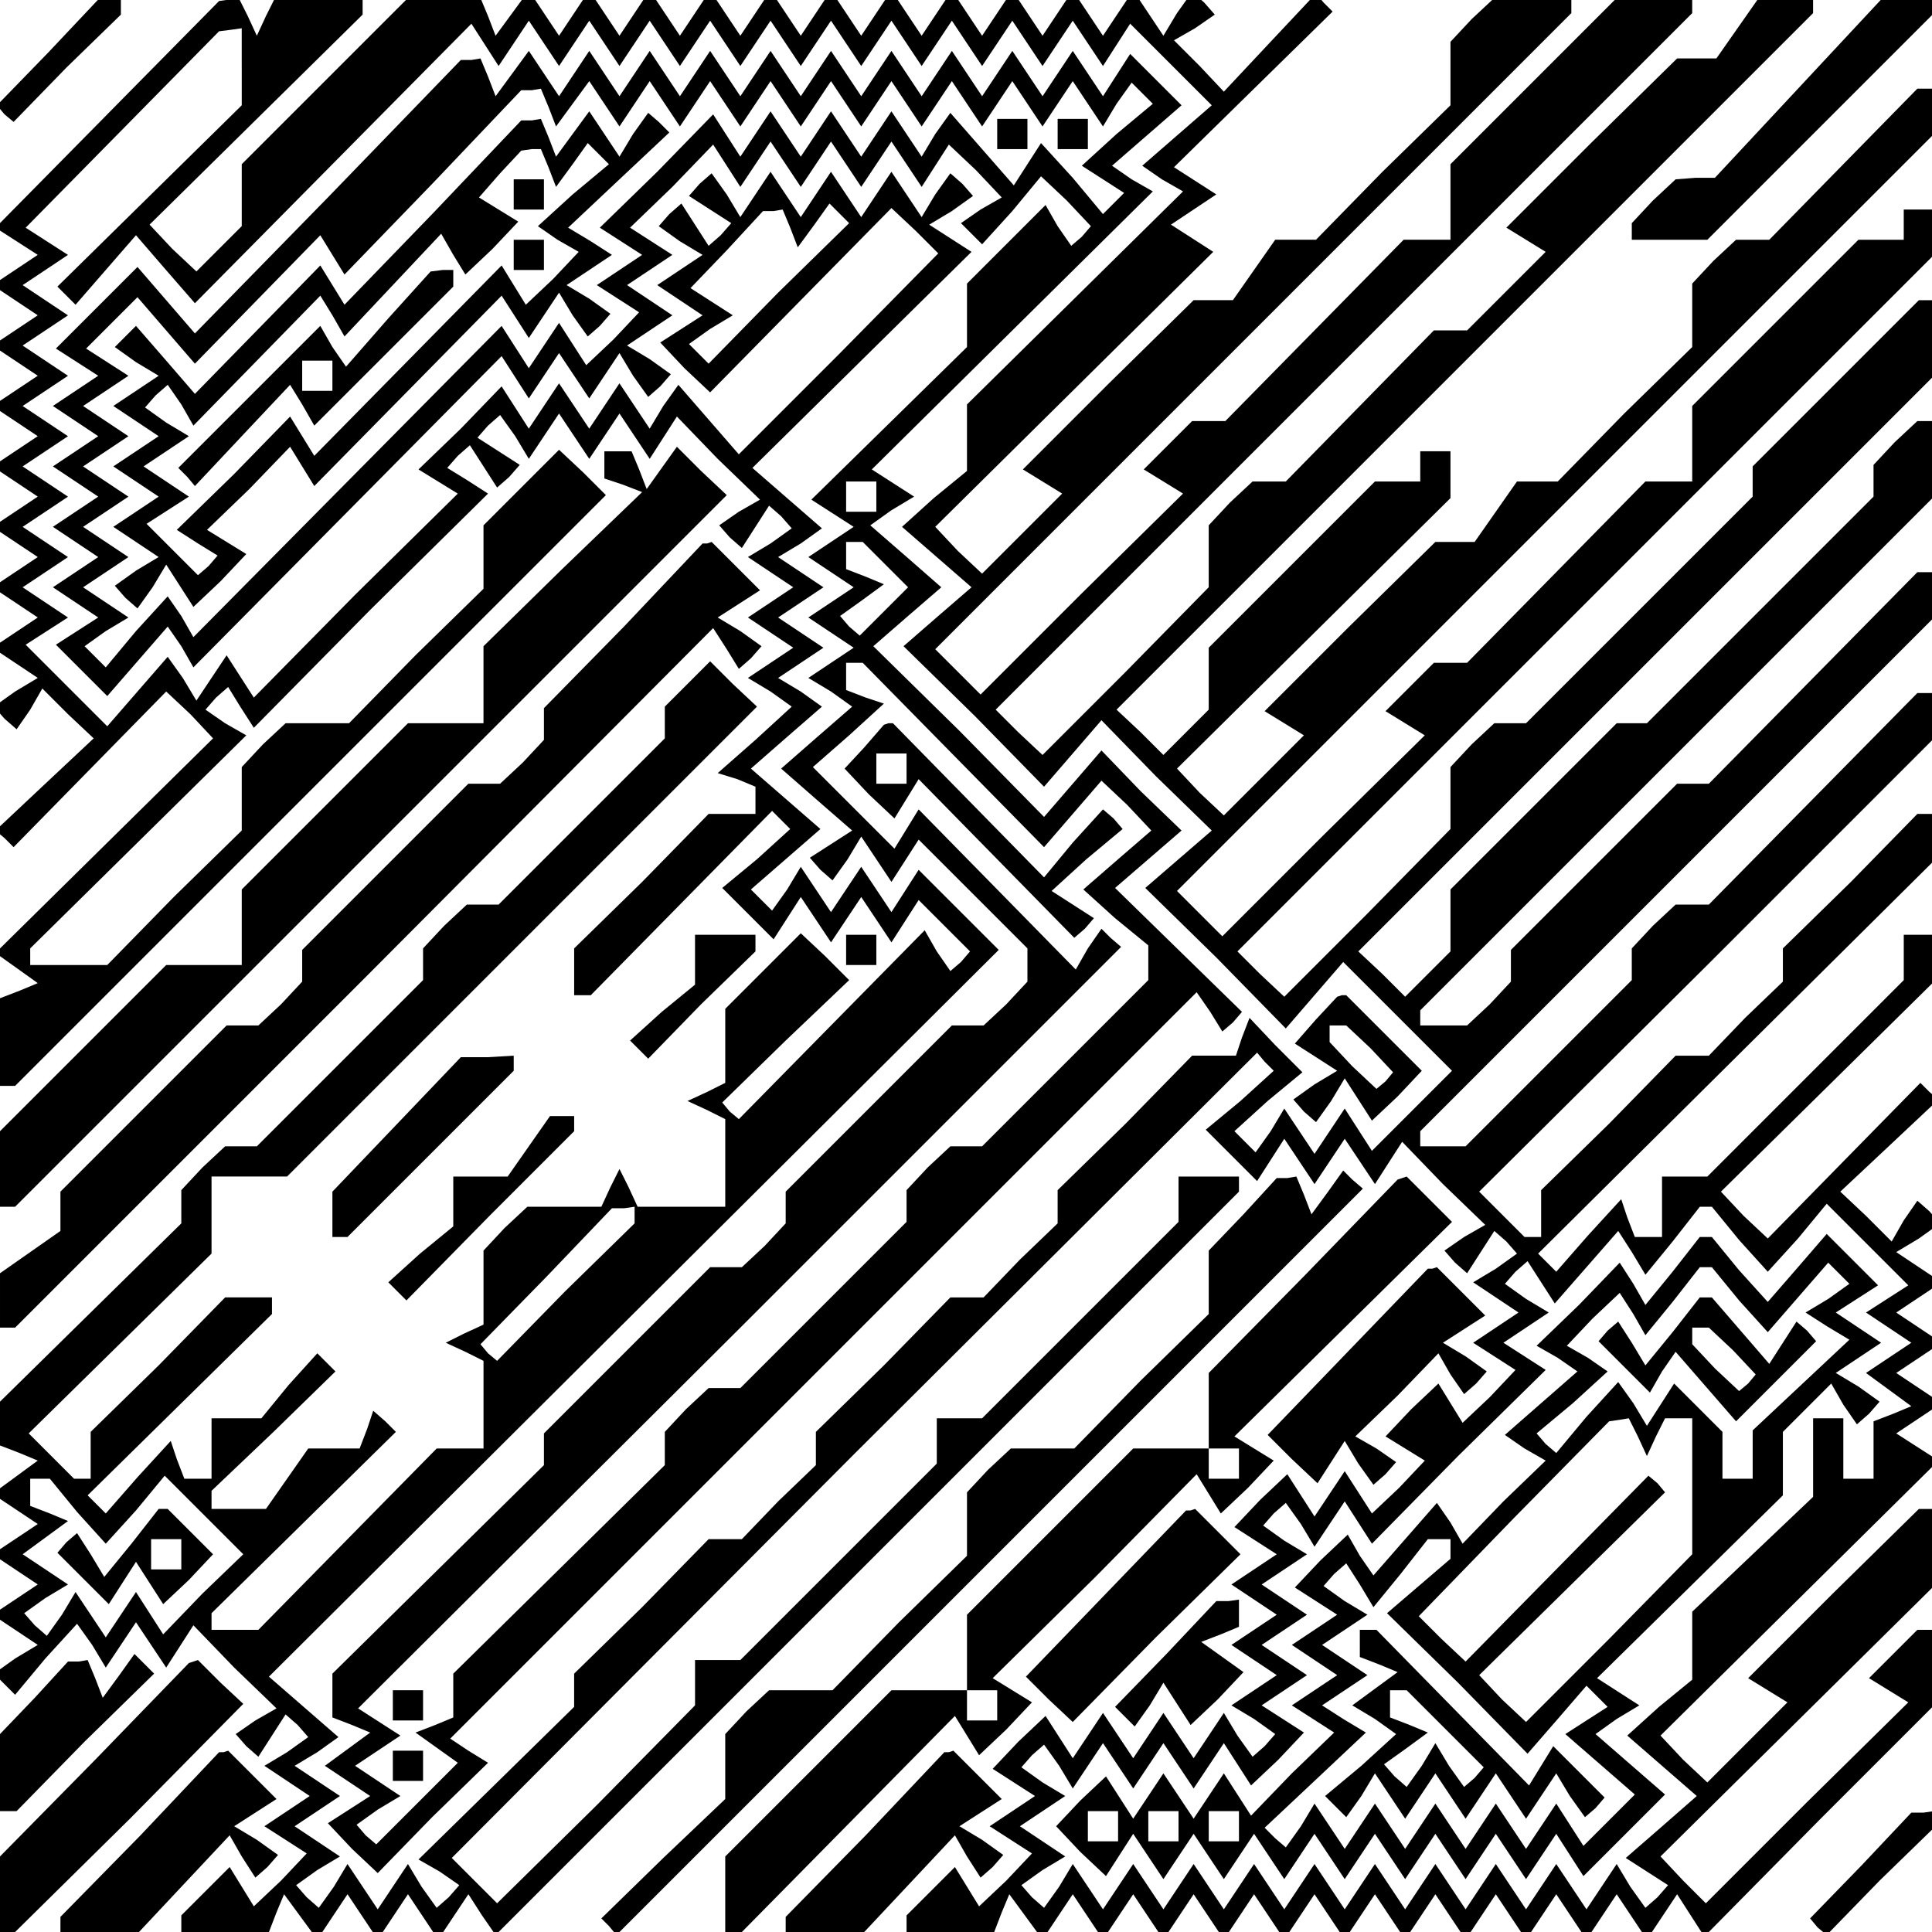 <?xml version="1.0" standalone="no"?>
<!DOCTYPE svg PUBLIC "-//W3C//DTD SVG 20010904//EN"
 "http://www.w3.org/TR/2001/REC-SVG-20010904/DTD/svg10.dtd">
<svg version="1.0" xmlns="http://www.w3.org/2000/svg"
 width="468pt" height="468pt" viewBox="0 0 468 468"
 preserveAspectRatio="xMidYMid meet">
<g transform="translate(0,468) scale(0.366,-0.366)"
fill="#000000" stroke="none">
<path d="M32 1244 l-34 -35 5 -6 6 -5 35 36 36 35 0 6 0 5 -7 -1 -8 0 -33 -35z"/>
<path d="M71 1203 l-74 -75 14 -9 14 -9 -15 -10 -15 -10 15 -10 15 -10 -15
-10 -15 -10 15 -10 15 -10 -15 -10 -15 -10 15 -10 15 -10 -15 -10 -15 -10 15
-10 15 -10 -15 -10 -15 -10 15 -10 15 -10 -15 -10 -15 -10 15 -10 15 -10 -15
-10 -15 -10 15 -10 15 -10 -15 -9 -14 -10 7 -8 8 -7 9 13 8 14 17 -17 17 -16
-32 -30 -33 -31 6 -5 6 -6 51 52 50 51 16 -15 15 -16 -72 -71 -72 -71 14 -10
14 -10 -12 -5 -13 -5 0 -29 0 -29 5 0 5 0 195 195 196 196 -15 15 -16 15 -25
-25 -25 -25 0 -21 0 -21 -45 -44 -44 -45 -21 0 -21 0 -15 -14 -14 -15 0 -21 0
-21 -45 -44 -44 -45 -26 0 -25 0 0 5 0 6 71 70 72 71 -14 8 -13 9 7 8 8 7 8
-13 9 -14 77 78 78 77 -14 9 -13 8 7 8 8 7 9 -14 9 -14 8 7 7 8 -14 9 -14 9 7
8 8 7 10 -14 9 -15 10 15 10 15 10 -15 10 -15 10 15 10 15 10 -15 10 -15 9 14
9 14 27 -28 28 -27 -14 -8 -13 -9 7 -8 8 -7 9 14 9 14 8 -7 7 -8 -14 -10 -15
-9 15 -10 15 -10 -15 -10 -15 -10 15 -10 15 -10 -15 -10 -15 -10 15 -9 14 -10
-24 -22 -25 -22 13 -4 12 -5 0 -9 0 -9 -15 0 -16 0 -44 -45 -45 -44 0 -16 0
-15 6 0 5 0 60 61 60 61 6 -6 6 -6 -22 -20 -23 -19 17 -17 17 -17 9 14 9 14
10 -15 10 -15 10 15 10 15 10 -15 10 -15 9 14 9 14 17 -17 17 -17 -6 -7 -7 -6
-9 13 -8 14 -62 -63 -61 -62 -6 5 -5 6 42 41 42 40 -16 16 -16 15 -25 -25 -25
-25 0 -25 0 -24 -12 -6 -13 -6 13 -6 12 -6 0 -29 0 -29 -29 0 -29 0 -6 13 -6
12 -6 -12 -6 -13 -25 0 -24 0 -15 -14 -14 -15 0 -24 0 -25 -13 -6 -12 -6 13
-6 12 -6 0 -29 0 -29 -16 0 -15 0 -59 -60 -59 -60 -15 0 -16 0 0 6 0 5 61 60
61 60 -7 7 -8 7 -4 -12 -5 -13 -17 0 -17 0 -14 -20 -14 -20 -18 0 -18 0 0 6 0
6 41 39 41 40 -6 6 -6 6 -19 -21 -18 -22 -17 0 -16 0 0 -20 0 -20 -9 0 -9 0
-5 13 -4 12 -22 -24 -21 -24 -6 6 -6 6 61 60 61 60 0 5 0 6 -15 0 -16 0 -44
-45 -45 -44 0 -16 0 -15 -6 0 -5 0 -15 15 -15 15 60 59 61 60 0 25 0 26 25 0
25 0 155 155 156 156 -16 15 -15 15 -15 -15 -15 -15 0 -11 0 -10 -55 -55 -55
-55 -10 0 -11 0 -15 -14 -14 -15 0 -11 0 -10 -55 -55 -55 -55 -10 0 -11 0 -15
-14 -14 -15 0 -11 0 -11 -60 -59 -60 -59 0 -15 0 -14 13 -5 12 -5 -15 -11 -15
-11 15 -10 15 -10 -15 -10 -15 -10 15 -10 15 -10 -15 -10 -15 -10 15 -10 15
-10 -15 -9 -14 -10 7 -7 7 -7 20 24 21 23 10 -14 9 -15 10 15 10 15 10 -15 10
-15 9 14 9 14 27 -28 28 -27 -14 -8 -13 -9 7 -8 8 -7 9 14 9 14 8 -7 7 -8 -14
-10 -15 -9 15 -10 15 -10 -15 -10 -15 -10 14 -9 14 -9 -17 -18 -18 -17 -8 13
-8 13 -16 -16 -16 -16 0 -5 0 -6 29 0 29 0 5 13 5 12 11 -15 11 -15 10 15 10
15 10 -15 10 -15 10 15 10 15 10 -15 10 -15 10 15 10 15 9 -14 9 -13 246 246
246 246 0 5 0 5 -20 0 -20 0 0 -15 0 -15 -65 -65 -65 -65 -15 0 -15 0 0 -15 0
-15 -65 -65 -65 -65 -15 0 -15 0 0 -15 0 -15 -65 -66 -66 -65 -15 15 -15 15
266 267 267 266 5 -6 6 -6 -22 -20 -23 -19 17 -17 17 -17 9 14 9 14 10 -15 10
-15 10 15 10 15 10 -15 10 -15 9 14 9 14 27 -28 28 -27 -14 -8 -13 -9 7 -8 8
-7 9 14 9 14 8 -7 7 -8 -14 -10 -15 -9 15 -10 15 -10 -15 -10 -15 -10 14 -9
14 -9 -17 -18 -18 -17 -8 13 -8 13 -18 -17 -17 -18 13 -8 13 -8 -17 -18 -18
-17 -9 14 -9 14 -10 -15 -10 -15 -9 14 -9 14 -18 -17 -17 -18 14 -9 14 -9 -15
-10 -15 -10 15 -10 15 -10 -15 -10 -15 -10 15 -10 15 -10 -15 -10 -15 -10 15
-9 14 -10 -7 -8 -8 -7 -10 14 -9 15 -10 -15 -10 -15 -10 15 -10 15 -10 -15
-10 -15 -10 15 -10 15 -10 -15 -10 -15 -9 14 -9 14 -18 -17 -17 -18 14 -9 14
-9 -15 -10 -15 -10 14 -9 14 -9 -17 -18 -18 -17 -8 13 -8 13 -16 -16 -16 -16
0 -5 0 -6 29 0 29 0 5 13 5 12 11 -15 11 -15 10 15 10 15 10 -15 10 -15 10 15
10 15 10 -15 10 -15 10 15 10 15 10 -15 10 -15 10 15 10 15 10 -15 10 -15 10
15 10 15 10 -15 10 -15 10 15 10 15 10 -15 10 -15 10 15 10 15 10 -15 10 -15
10 15 10 15 10 -15 10 -15 10 15 10 15 10 -15 10 -15 10 15 10 15 10 -15 10
-15 10 15 10 15 9 -14 9 -14 76 77 76 76 0 25 0 25 -6 0 -5 0 -16 -16 -16 -16
13 -8 13 -8 -67 -66 -67 -67 -15 15 -15 16 90 89 91 90 0 26 0 25 -5 0 -5 0
-57 -56 -56 -56 13 -8 13 -8 -27 -27 -26 -26 -16 15 -15 16 92 91 92 91 -14 9
-14 9 15 10 15 10 -15 10 -15 10 15 10 15 10 -15 10 -15 10 15 10 15 10 -15
10 -15 10 15 9 14 10 -7 8 -8 7 -9 -13 -8 -14 -17 17 -17 16 32 30 33 31 -6 5
-6 6 -51 -52 -50 -51 -16 15 -15 16 70 69 71 70 0 16 0 15 -10 0 -10 0 0 -15
0 -15 -65 -65 -65 -65 -15 0 -15 0 0 -20 0 -20 -9 0 -9 0 -5 13 -4 12 -22 -24
-21 -24 -6 6 -6 6 131 130 131 130 0 16 0 15 -5 0 -6 0 -44 -45 -45 -44 0 -11
0 -11 -25 -24 -24 -25 -11 0 -11 0 -44 -45 -45 -44 0 -16 0 -15 -6 0 -5 0 -15
15 -15 15 151 150 150 150 0 15 0 15 -5 0 -6 0 -69 -70 -69 -70 -11 0 -11 0
-15 -14 -14 -15 0 -11 0 -10 -55 -55 -55 -55 -15 0 -15 0 0 5 0 5 170 170 170
170 0 15 0 15 -5 0 -6 0 -69 -70 -69 -70 -11 0 -10 0 -55 -55 -55 -55 0 -10 0
-11 -14 -15 -15 -14 -15 0 -16 0 0 5 0 5 170 170 170 170 0 25 0 25 -6 0 -5 0
-15 -14 -14 -15 0 -10 0 -11 -75 -75 -75 -75 -10 0 -10 0 -55 -55 -55 -55 0
-20 0 -21 -15 -15 -15 -15 -15 15 -16 15 191 191 190 190 0 25 0 25 -5 0 -5 0
-55 -55 -55 -55 0 -10 0 -10 -75 -75 -75 -75 -11 0 -10 0 -15 -14 -14 -15 0
-21 0 -20 -55 -56 -55 -55 -16 15 -15 15 231 231 230 230 0 15 0 15 -10 0 -10
0 0 -10 0 -10 -15 0 -15 0 -55 -55 -55 -55 0 -25 0 -25 -16 0 -15 0 -59 -60
-59 -60 -11 0 -11 0 -16 -16 -16 -16 13 -8 13 -8 -67 -66 -67 -67 -15 15 -15
15 251 251 250 250 0 15 0 15 -6 0 -5 0 -49 -50 -49 -50 -11 0 -11 0 -15 -14
-14 -15 0 -21 0 -21 -45 -44 -44 -45 -14 0 -13 0 -14 -20 -14 -20 -13 0 -13 0
-57 -56 -56 -56 13 -8 13 -8 -27 -27 -26 -26 -16 15 -15 16 90 89 91 90 0 16
0 15 -10 0 -10 0 0 -10 0 -10 -15 0 -15 0 -55 -55 -55 -55 0 -20 0 -21 -15
-15 -15 -15 -15 15 -16 15 231 231 230 230 0 5 0 5 -18 0 -18 0 -14 -20 -14
-20 -13 0 -13 0 -57 -56 -56 -56 13 -8 13 -8 -26 -26 -26 -26 -11 0 -11 0 -49
-50 -49 -50 -11 0 -11 0 -15 -14 -14 -15 0 -21 0 -20 -55 -56 -55 -55 -16 15
-15 15 231 231 230 230 0 5 0 5 -25 0 -25 0 -55 -55 -55 -55 0 -25 0 -25 -16
0 -15 0 -59 -60 -59 -60 -11 0 -11 0 -16 -16 -16 -16 13 -8 13 -8 -67 -66 -67
-67 -15 15 -15 15 211 211 210 210 0 5 0 5 -26 0 -25 0 -15 -14 -14 -15 0 -21
0 -21 -45 -44 -44 -45 -14 0 -13 0 -14 -20 -14 -20 -13 0 -13 0 -57 -56 -56
-56 13 -8 13 -8 -27 -27 -26 -26 -16 15 -15 16 92 91 92 91 -14 9 -14 9 15 10
15 10 -14 9 -14 9 53 52 52 51 -6 6 -5 6 -31 -33 -30 -32 -16 17 -17 17 14 8
13 9 -7 8 -8 7 -10 -14 -9 -15 -10 15 -10 15 -10 -15 -10 -15 -10 15 -10 15
-10 -15 -10 -15 -10 15 -10 15 -10 -15 -10 -15 -10 15 -10 15 -10 -15 -10 -15
-10 15 -10 15 -10 -15 -10 -15 -10 15 -10 15 -10 -15 -10 -15 -10 15 -10 15
-10 -15 -10 -15 -10 15 -10 15 -10 -15 -10 -15 -10 15 -10 15 -10 -15 -10 -15
-10 15 -10 15 -10 -15 -10 -15 -10 15 -10 15 -11 -15 -11 -15 -5 13 -5 12 -24
0 -24 0 -55 -55 -55 -55 0 -20 0 -21 -15 -15 -15 -15 -16 15 -15 16 70 69 71
70 0 6 0 5 -29 0 -29 0 -6 -12 -6 -13 -6 13 -6 12 -6 -1 -7 -1 -74 -75z m89
31 l0 -25 -61 -60 -61 -60 6 -6 6 -6 20 23 20 23 19 -22 20 -23 92 93 91 92 9
-14 9 -14 10 15 10 15 10 -15 10 -15 10 15 10 15 10 -15 10 -15 10 15 10 15
10 -15 10 -15 10 15 10 15 10 -15 10 -15 10 15 10 15 10 -15 10 -15 10 15 10
15 10 -15 10 -15 10 15 10 15 10 -15 10 -15 10 15 10 15 10 -15 10 -15 10 15
10 15 10 -15 10 -15 10 15 10 15 10 -15 10 -15 9 14 9 14 27 -27 27 -27 -23
-20 -23 -20 13 -9 14 -8 -72 -71 -71 -70 0 -22 0 -22 -22 -18 -21 -19 23 -20
23 -20 -22 -19 -23 -20 47 -46 46 -47 19 22 19 22 36 -37 37 -36 -22 -19 -22
-19 47 -46 46 -47 19 22 19 22 36 -36 36 -36 -27 -27 -26 -26 -9 14 -9 14 -10
-15 -10 -15 -10 15 -10 15 -9 -15 -10 -14 -7 7 -7 7 22 20 23 19 -18 18 -17
18 -5 -13 -4 -12 -14 0 -15 0 -44 -45 -45 -44 0 -11 0 -11 -25 -24 -24 -25
-11 0 -11 0 -44 -45 -45 -44 0 -11 0 -11 -25 -24 -24 -25 -11 0 -11 0 -44 -45
-45 -44 0 -11 0 -11 -52 -51 -51 -50 14 -8 13 -9 -7 -8 -8 -7 -10 14 -9 15
-10 -15 -10 -15 -10 15 -10 15 -9 -15 -10 -14 -8 7 -7 8 14 10 15 9 -15 10
-15 10 15 10 15 10 -15 10 -15 10 15 9 14 10 -23 20 -23 20 242 241 241 240
-27 27 -26 26 -9 -14 -9 -14 -10 15 -10 15 -10 -15 -10 -15 -10 15 -10 15 -9
-15 -10 -14 -7 7 -7 7 23 20 23 20 -23 20 -23 20 24 21 23 20 -14 10 -15 9 15
10 15 10 -15 10 -15 10 15 10 15 10 -15 10 -15 10 15 9 14 10 -23 20 -23 20
73 72 72 71 -14 9 -14 9 15 9 14 10 -7 8 -8 7 -10 -14 -9 -15 -10 15 -10 15
-10 -15 -10 -15 -10 15 -10 15 -10 -15 -10 -15 -10 15 -10 15 -10 -15 -10 -15
-9 15 -10 14 -8 -7 -7 -8 14 -9 14 -9 -7 -8 -8 -7 -9 14 -9 14 -8 -7 -7 -8 14
-10 15 -9 -15 -10 -15 -10 15 -10 15 -10 -14 -9 -14 -9 16 -17 17 -16 60 61
60 61 16 -15 15 -15 -66 -67 -66 -66 -20 23 -20 23 -10 -14 -9 -15 -10 15 -10
15 -10 -15 -10 -15 -10 15 -10 15 -10 -15 -10 -15 -9 14 -9 14 -27 -28 -28
-27 13 -8 13 -8 -68 -67 -67 -68 -9 14 -9 14 -10 -15 -10 -15 -9 15 -10 14
-20 -23 -20 -23 -27 27 -27 27 14 9 14 9 -15 10 -15 10 15 10 15 10 -15 10
-15 10 15 10 15 10 -15 10 -15 10 15 10 15 10 -15 10 -15 10 15 10 15 10 -15
10 -15 10 15 10 15 10 -15 10 -15 10 15 10 15 10 -14 9 -14 9 64 65 64 65 8 1
7 1 0 -26z m363 -106 l5 -13 11 15 10 14 6 -6 7 -7 -47 -46 -46 -47 -7 7 -6 6
14 10 15 9 -14 9 -14 9 24 25 24 26 7 0 6 1 5 -12z m-103 -653 l0 -6 -46 -45
-45 -46 -6 5 -5 6 44 45 43 45 8 0 7 1 0 -5z m731 -17 l19 -21 20 22 19 23 27
-27 27 -27 -14 -9 -14 -9 15 -10 15 -10 -15 -10 -15 -10 15 -11 15 -11 -12 -5
-13 -5 0 -19 0 -19 -10 0 -10 0 0 20 0 20 -10 0 -10 0 0 -26 0 -26 -40 -38
-40 -38 0 -23 0 -22 -22 -18 -21 -19 23 -20 23 -20 -24 -21 -23 -20 14 -9 14
-9 -7 -8 -8 -7 -10 14 -9 15 -10 -15 -10 -15 -10 15 -10 15 -10 -15 -10 -15
-10 15 -10 15 -10 -15 -10 -15 -10 15 -10 15 -10 -15 -10 -15 -10 15 -10 15
-10 -15 -10 -15 -10 15 -10 15 -10 -15 -10 -15 -10 15 -10 15 -10 -15 -10 -15
-10 15 -10 15 -10 -15 -10 -15 -10 15 -10 15 -10 -15 -10 -15 -10 15 -10 15
-9 -15 -10 -14 -8 7 -7 8 14 10 15 9 -15 10 -15 10 15 10 15 10 -15 9 -14 10
7 8 8 7 10 -14 9 -15 10 15 10 15 10 -15 10 -15 10 15 10 15 10 -15 10 -15 10
15 10 15 9 -14 9 -14 18 17 17 18 -14 9 -14 9 15 10 15 10 -15 10 -15 10 15
10 15 10 -15 10 -15 10 15 10 15 10 -15 9 -14 10 7 8 8 7 10 -14 9 -15 10 15
10 15 9 -14 9 -14 57 58 58 57 -14 9 -14 9 15 10 15 10 -15 9 -14 10 7 8 8 7
9 -14 9 -14 21 24 21 24 9 -14 9 -15 18 22 18 23 4 0 4 0 18 -22z m-1100 -180
l19 -21 20 22 19 23 26 -26 26 -26 -27 -26 -26 -27 -9 14 -9 14 -10 -15 -10
-15 -10 15 -10 15 -9 -15 -10 -14 -8 7 -7 8 14 10 15 9 -15 10 -15 10 15 11
15 11 -12 5 -13 5 0 9 0 9 6 0 7 0 18 -22z"/>
<path d="M217 1148 l-88 -90 -19 22 -19 22 -27 -27 -27 -27 14 -9 14 -9 -15
-10 -15 -10 15 -10 15 -10 -15 -10 -15 -10 15 -10 15 -10 -15 -10 -15 -10 15
-10 15 -10 -15 -10 -15 -10 15 -10 15 -10 -14 -9 -14 -9 17 -17 17 -17 20 23
20 23 9 -13 8 -14 102 103 102 103 9 -14 9 -14 10 15 10 15 10 -15 10 -15 10
15 10 15 9 -15 10 -14 8 7 7 8 -14 10 -15 9 15 10 15 10 -15 10 -15 10 15 10
15 10 -14 9 -14 9 28 27 27 28 9 -14 9 -14 10 15 10 15 10 -15 10 -15 10 15
10 15 10 -15 10 -15 10 15 10 15 10 -15 10 -15 9 14 9 14 18 -17 17 -18 -14
-8 -13 -9 7 -7 7 -7 20 22 19 23 17 -16 16 -17 -6 -7 -7 -6 -9 13 -8 14 -26
-26 -26 -26 0 -21 0 -21 -52 -51 -51 -50 14 -9 14 -9 -15 -10 -15 -10 15 -10
15 -10 -15 -10 -15 -10 15 -10 15 -10 -15 -10 -15 -10 15 -9 14 -10 -23 -20
-24 -21 24 -21 23 -20 -14 -9 -14 -9 7 -8 8 -7 10 14 9 15 10 -15 10 -15 9 14
9 14 36 -36 36 -36 0 -11 0 -11 -14 -15 -15 -14 -11 0 -10 0 -55 -55 -55 -55
0 -10 0 -11 -14 -15 -15 -14 -11 0 -10 0 -55 -55 -55 -55 0 -10 0 -11 -70 -69
-70 -69 0 -15 0 -14 13 -5 12 -5 -15 -11 -15 -11 15 -10 15 -10 -14 -9 -14 -9
16 -17 17 -16 36 37 37 36 -13 8 -12 8 247 247 247 247 9 -13 8 -13 7 6 6 7
-42 41 -42 41 22 19 22 19 -27 26 -26 27 -19 -22 -19 -22 -56 57 -57 56 23 20
22 19 -24 21 -23 20 14 10 15 9 -14 9 -14 9 93 92 93 92 -14 8 -13 9 23 20 23
20 -17 17 -17 17 -9 -14 -9 -14 -10 15 -10 15 -10 -15 -10 -15 -10 15 -10 15
-10 -15 -10 -15 -10 15 -10 15 -10 -15 -10 -15 -10 15 -10 15 -10 -15 -10 -15
-10 15 -10 15 -10 -15 -10 -15 -10 15 -10 15 -10 -15 -10 -15 -10 15 -10 15
-10 -15 -10 -15 -10 15 -10 15 -10 -15 -10 -15 -10 15 -10 15 -10 -15 -10 -15
-10 15 -10 15 -11 -15 -11 -15 -5 13 -5 12 -6 -1 -7 0 -88 -91z m146 60 l5
-13 11 15 11 15 10 -15 10 -15 10 15 10 15 10 -15 10 -15 10 15 10 15 10 -15
10 -15 10 15 10 15 10 -15 10 -15 10 15 10 15 10 -15 10 -15 10 15 10 15 10
-15 10 -15 10 15 10 15 10 -15 10 -15 10 15 10 15 10 -15 10 -15 10 15 10 15
10 -15 10 -15 9 15 10 14 7 -7 7 -7 -24 -20 -23 -21 14 -9 14 -9 -7 -7 -7 -7
-20 24 -21 23 -9 -14 -9 -14 -21 24 -21 24 -10 -14 -9 -15 -10 15 -10 15 -10
-15 -10 -15 -10 15 -10 15 -10 -15 -10 -15 -10 15 -10 15 -10 -15 -10 -15 -9
14 -9 14 -37 -38 -38 -37 14 -9 14 -9 -15 -10 -15 -10 14 -9 14 -9 -17 -18
-18 -17 -9 14 -9 14 -10 -15 -10 -15 -9 14 -9 14 -102 -103 -102 -103 -8 14
-9 13 -21 -23 -20 -24 -7 7 -7 7 14 10 15 9 -15 10 -15 10 15 10 15 10 -15 10
-15 10 15 10 15 10 -15 10 -15 10 15 10 15 10 -15 10 -15 10 15 10 15 10 -14
9 -14 9 17 17 17 17 19 -22 19 -22 42 43 41 42 8 -13 8 -13 59 61 58 61 7 0 6
1 5 -12z m217 -258 l0 -10 -10 0 -10 0 0 10 0 10 10 0 10 0 0 -10z m6 -45 l15
-15 -16 -16 -16 -16 -7 6 -6 7 14 10 15 11 -12 5 -13 5 0 9 0 9 6 0 5 0 15
-15z m45 -126 l60 -61 19 22 19 22 17 -16 16 -17 -22 -19 -23 -20 21 -19 22
-18 0 -12 0 -11 -55 -55 -55 -55 -10 0 -11 0 -15 -14 -14 -15 0 -11 0 -10 -55
-55 -55 -55 -10 0 -11 0 -15 -14 -14 -15 0 -11 0 -11 -70 -69 -70 -69 0 -15 0
-14 -12 -5 -13 -5 14 -10 14 -10 -27 -27 -27 -27 -7 6 -6 7 14 10 15 9 -15 10
-15 10 15 10 15 10 -14 9 -14 9 253 252 252 252 -7 6 -6 6 -9 -13 -8 -14 -52
53 -52 53 -8 -13 -8 -13 -27 27 -27 27 24 21 23 21 -12 4 -13 5 0 9 0 9 6 0 5
0 60 -61z"/>
<path d="M287 1138 l-59 -61 -8 13 -8 13 -41 -42 -42 -43 -19 22 -20 23 -7 -7
-7 -7 14 -10 15 -9 -15 -10 -15 -10 15 -10 15 -10 -15 -10 -15 -10 15 -10 15
-10 -15 -10 -15 -10 15 -10 15 -10 -15 -9 -14 -10 7 -8 8 -7 10 14 9 15 9 -14
9 -14 18 17 17 18 -13 8 -13 8 28 27 27 28 8 -13 8 -13 62 63 62 63 9 -14 9
-14 10 15 10 15 9 -15 10 -14 8 7 7 8 -14 10 -15 9 15 10 15 10 -14 9 -15 9
34 32 33 31 -7 7 -7 6 -10 -14 -9 -15 -10 15 -10 15 -11 -15 -11 -15 -5 13 -5
12 -6 -1 -7 0 -58 -61z m76 30 l5 -13 11 15 10 14 7 -7 7 -7 -24 -20 -23 -21
13 -9 14 -8 -17 -18 -18 -17 -8 13 -8 13 -62 -63 -62 -63 -8 13 -8 13 -37 -38
-38 -37 14 -9 13 -8 -6 -7 -7 -6 -17 17 -17 17 14 9 14 9 -15 10 -15 10 15 10
15 10 -15 9 -14 10 7 8 8 7 9 -13 8 -14 42 43 42 43 8 -13 8 -14 32 34 32 34
8 -14 8 -13 18 17 17 18 -13 8 -13 8 14 16 14 15 7 1 6 0 5 -12z"/>
<path d="M340 1150 l0 -10 10 0 10 0 0 10 0 10 -10 0 -10 0 0 -10z"/>
<path d="M340 1110 l0 -10 10 0 10 0 0 10 0 10 -10 0 -10 0 0 -10z"/>
<path d="M257 1068 l-28 -32 -9 13 -8 14 -47 -47 -47 -47 6 -6 5 -6 31 33 32
34 8 -13 8 -14 46 46 46 46 0 6 0 5 -7 0 -8 -1 -28 -31z m-37 -38 l0 -10 -10
0 -10 0 0 10 0 10 10 0 10 0 0 -10z"/>
<path d="M660 1190 l0 -10 10 0 10 0 0 10 0 10 -10 0 -10 0 0 -10z"/>
<path d="M700 1190 l0 -10 10 0 10 0 0 10 0 10 -10 0 -10 0 0 -10z"/>
<path d="M572 784 l-13 -14 16 -17 17 -16 8 13 8 13 52 -53 51 -52 7 6 6 7
-14 9 -14 9 23 21 24 20 -6 7 -7 6 -20 -22 -19 -23 -50 51 -50 51 -3 0 -3 -1
-13 -15z m28 -14 l0 -10 -10 0 -10 0 0 10 0 10 10 0 10 0 0 -10z"/>
<path d="M260 150 l0 -10 10 0 10 0 0 10 0 10 -10 0 -10 0 0 -10z"/>
<path d="M260 110 l0 -10 10 0 10 0 0 10 0 10 -10 0 -10 0 0 -10z"/>
<path d="M871 604 l-14 -16 14 -9 14 -9 -15 -9 -14 -10 7 -8 8 -7 10 14 9 15
9 -14 9 -14 17 16 16 17 -25 25 -25 25 -3 0 -3 -1 -14 -15z m36 -19 l15 -16
-5 -6 -6 -5 -16 15 -15 16 0 5 0 6 6 0 5 0 16 -15z"/>
<path d="M1107 437 l-18 -22 -8 14 -9 14 -27 -28 -28 -27 14 -8 13 -9 -24 -21
-24 -21 13 -9 14 -8 -28 -27 -27 -28 -8 14 -9 13 -21 -24 -21 -24 -9 13 -8 14
-18 -17 -17 -18 14 -9 14 -9 -15 -10 -15 -10 15 -10 15 -10 -15 -10 -15 -10
14 -9 14 -9 -28 -27 -27 -28 -9 14 -9 14 -10 -15 -10 -15 -10 15 -10 15 -10
-15 -10 -15 -9 14 -9 14 -17 -16 -16 -17 16 -17 17 -16 9 14 9 14 10 -15 10
-15 10 15 10 15 10 -15 10 -15 10 15 10 15 10 -15 10 -15 10 15 10 15 10 -15
10 -15 10 15 10 15 10 -15 10 -15 10 15 10 15 10 -15 10 -15 10 15 10 15 10
-15 10 -15 10 15 10 15 9 -14 9 -14 27 27 27 27 -23 20 -23 20 14 10 15 9 -14
9 -14 9 61 60 62 61 0 21 0 21 16 16 16 16 8 -14 9 -13 8 7 7 8 -14 10 -15 9
15 10 15 10 -15 10 -15 10 14 9 14 9 -17 17 -17 17 -19 -22 -20 -23 -19 21
-18 22 -4 0 -4 0 -18 -23z m44 -19 l19 -21 20 23 20 23 7 -7 7 -7 -14 -10 -15
-9 14 -9 15 -9 -32 -30 -32 -30 0 -16 0 -16 -10 0 -10 0 0 16 0 15 -16 16 -16
16 -9 -14 -9 -14 -9 15 -10 14 -21 -23 -20 -24 -7 6 -6 7 24 20 23 21 -13 9
-14 8 17 18 18 17 9 -14 8 -14 18 22 18 23 4 0 4 0 18 -22z m-67 -90 l6 -13 6
13 6 12 9 0 9 0 0 -45 0 -45 -55 -56 -55 -55 -16 15 -15 16 61 60 62 61 -5 6
-6 5 -61 -62 -60 -61 -16 15 -15 15 63 65 63 64 7 1 6 1 6 -12z m-124 -74 l0
-7 -21 -18 -21 -18 47 -46 46 -47 20 23 19 22 7 -7 7 -7 -14 -9 -14 -9 23 -20
23 -20 -17 -17 -17 -17 -9 14 -9 14 -10 -15 -10 -15 -10 15 -10 15 -10 -15
-10 -15 -10 15 -10 15 -10 -15 -10 -15 -10 15 -10 15 -10 -15 -10 -15 -10 15
-10 15 -9 -15 -10 -14 -7 6 -7 7 33 31 34 32 -15 9 -14 9 15 10 15 10 -15 10
-15 10 15 10 15 10 -15 9 -14 10 7 8 8 7 9 -14 9 -15 18 22 18 23 8 0 7 0 0
-6z m-220 -184 l0 -10 -10 0 -10 0 0 10 0 10 10 0 10 0 0 -10z m40 0 l0 -10
-10 0 -10 0 0 10 0 10 10 0 10 0 0 -10z m40 0 l0 -10 -10 0 -10 0 0 10 0 10
10 0 10 0 0 -10z"/>
<path d="M1107 397 l-18 -22 -9 15 -9 14 -7 -6 -6 -7 17 -17 17 -17 8 14 9 13
20 -23 20 -23 27 27 26 26 -6 7 -7 6 -9 -14 -9 -14 -19 22 -19 22 -4 0 -4 0
-18 -23z m40 -12 l15 -16 -5 -6 -6 -5 -16 15 -15 16 0 5 0 6 6 0 5 0 16 -15z"/>
<path d="M900 191 l0 -9 13 -5 12 -5 -15 -11 -15 -11 15 -9 14 -10 -23 -21
-24 -20 7 -7 7 -7 10 14 9 15 10 -15 10 -15 10 15 10 15 10 -15 10 -15 10 15
10 15 10 -15 10 -15 10 15 10 15 9 -15 10 -14 7 6 6 7 -17 17 -17 17 -8 -13
-8 -13 -50 51 -51 52 -5 0 -6 0 0 -9z m57 -57 l25 -25 -6 -7 -7 -6 -10 14 -9
15 -9 -15 -10 -14 -8 7 -7 8 14 10 15 11 -12 5 -13 5 0 9 0 9 5 0 6 0 26 -26z"/>
<path d="M87 257 l-18 -22 -9 15 -9 14 -7 -6 -6 -7 17 -17 17 -17 9 14 9 14 9
-14 9 -14 17 16 16 17 -15 15 -15 15 -3 0 -3 0 -18 -23z m33 -7 l0 -10 -10 0
-10 0 0 10 0 10 10 0 10 0 0 -10z"/>
<path d="M1190 1220 l-55 -59 -13 0 -13 -1 -15 -14 -14 -15 0 -5 0 -6 25 0 25
0 75 75 75 75 0 5 0 5 -17 -1 -18 0 -55 -59z"/>
<path d="M400 971 l0 -9 12 -4 13 -5 -53 -51 -52 -51 0 -25 0 -26 -25 0 -25 0
-55 -55 -55 -55 0 -25 0 -25 -25 0 -25 0 -55 -55 -55 -55 0 -25 0 -25 5 0 5 0
235 235 236 236 -17 16 -16 16 -10 -14 -10 -14 -5 13 -5 12 -9 0 -9 0 0 -9z"/>
<path d="M413 864 l-53 -54 0 -11 0 -10 -14 -15 -15 -14 -11 0 -10 0 -55 -55
-55 -55 0 -10 0 -11 -14 -15 -15 -14 -11 0 -10 0 -55 -55 -55 -55 0 -13 0 -13
-20 -14 -20 -14 0 -18 0 -18 5 0 5 0 231 231 231 232 9 -14 8 -13 8 7 7 8 -14
10 -15 9 14 9 14 9 -16 16 -16 16 -3 -1 -3 0 -52 -55z"/>
<path d="M460 644 l0 -17 -22 -18 -21 -19 6 -6 6 -6 35 36 36 35 0 6 0 5 -20
0 -20 0 0 -16z"/>
<path d="M560 650 l0 -10 10 0 10 0 0 10 0 10 -10 0 -10 0 0 -10z"/>
<path d="M263 535 l-43 -45 0 -15 0 -15 5 0 5 0 55 55 55 55 0 5 0 5 -17 -1
-18 0 -42 -44z"/>
<path d="M350 520 l-14 -20 -18 0 -18 0 0 -16 0 -17 -22 -18 -21 -19 6 -6 6
-6 55 56 56 56 0 5 0 5 -8 0 -8 0 -14 -20z"/>
<path d="M823 475 l-23 -24 0 -21 0 -21 -45 -44 -44 -45 -21 0 -21 0 -15 -14
-14 -15 0 -21 0 -21 -45 -44 -44 -45 -21 0 -21 0 -15 -14 -14 -15 0 -21 0 -22
-41 -39 -41 -40 5 -5 5 -6 247 247 247 247 -7 6 -6 6 -10 -14 -11 -15 -5 13
-5 12 -6 -1 -7 0 -22 -24z"/>
<path d="M863 434 l-63 -64 0 -25 0 -25 -25 0 -25 0 -55 -55 -55 -55 0 -25 0
-25 -25 0 -25 0 -55 -55 -55 -55 0 -25 0 -25 5 0 6 0 70 71 71 72 8 -13 8 -13
18 17 17 18 -13 8 -13 8 68 67 67 68 8 -13 8 -13 18 17 17 18 -13 8 -13 8 72
71 72 71 -15 15 -15 15 -3 -1 -3 -1 -62 -64z m-43 -124 l0 -10 -10 0 -10 0 0
10 0 10 10 0 10 0 0 -10z m-160 -160 l0 -10 -10 0 -10 0 0 10 0 10 10 0 10 0
0 -10z"/>
<path d="M892 384 l-53 -55 16 -16 17 -16 9 14 9 14 9 -15 10 -14 8 7 7 8 -13
9 -14 8 28 27 27 28 8 -14 9 -13 8 7 7 8 -14 10 -15 9 14 9 14 9 -16 16 -16
16 -3 -1 -3 0 -53 -55z"/>
<path d="M732 224 l-53 -55 15 -15 16 -15 55 56 56 55 -15 15 -15 15 -3 -1 -3
0 -53 -55z"/>
<path d="M772 184 l-34 -35 7 -7 6 -6 10 14 9 15 9 -14 9 -14 18 17 17 18 -14
10 -14 10 13 5 12 5 0 9 0 9 -7 -1 -8 0 -33 -35z"/>
<path d="M23 155 l-23 -24 0 -26 0 -25 5 0 6 0 45 46 46 45 -7 7 -6 6 -10 -14
-11 -15 -5 13 -5 12 -6 -1 -7 0 -22 -24z"/>
<path d="M63 114 l-63 -64 0 -25 0 -25 5 0 5 0 76 75 75 76 -15 14 -15 15 -3
-1 -3 -1 -62 -64z"/>
<path d="M93 64 l-53 -54 0 -5 0 -5 26 0 26 0 30 32 30 32 8 -14 9 -14 8 7 7
8 -14 10 -15 9 14 9 14 9 -16 16 -16 16 -3 -1 -3 0 -52 -55z"/>
<path d="M573 64 l-53 -54 0 -5 0 -5 26 0 26 0 30 32 30 32 8 -14 9 -14 8 7 7
8 -14 10 -15 9 14 9 14 9 -16 16 -16 16 -3 -1 -3 0 -52 -55z"/>
<path d="M1232 44 l-34 -35 5 -6 6 -5 35 36 36 35 0 6 0 5 -7 -1 -8 0 -33 -35z"/>
</g>
</svg>
